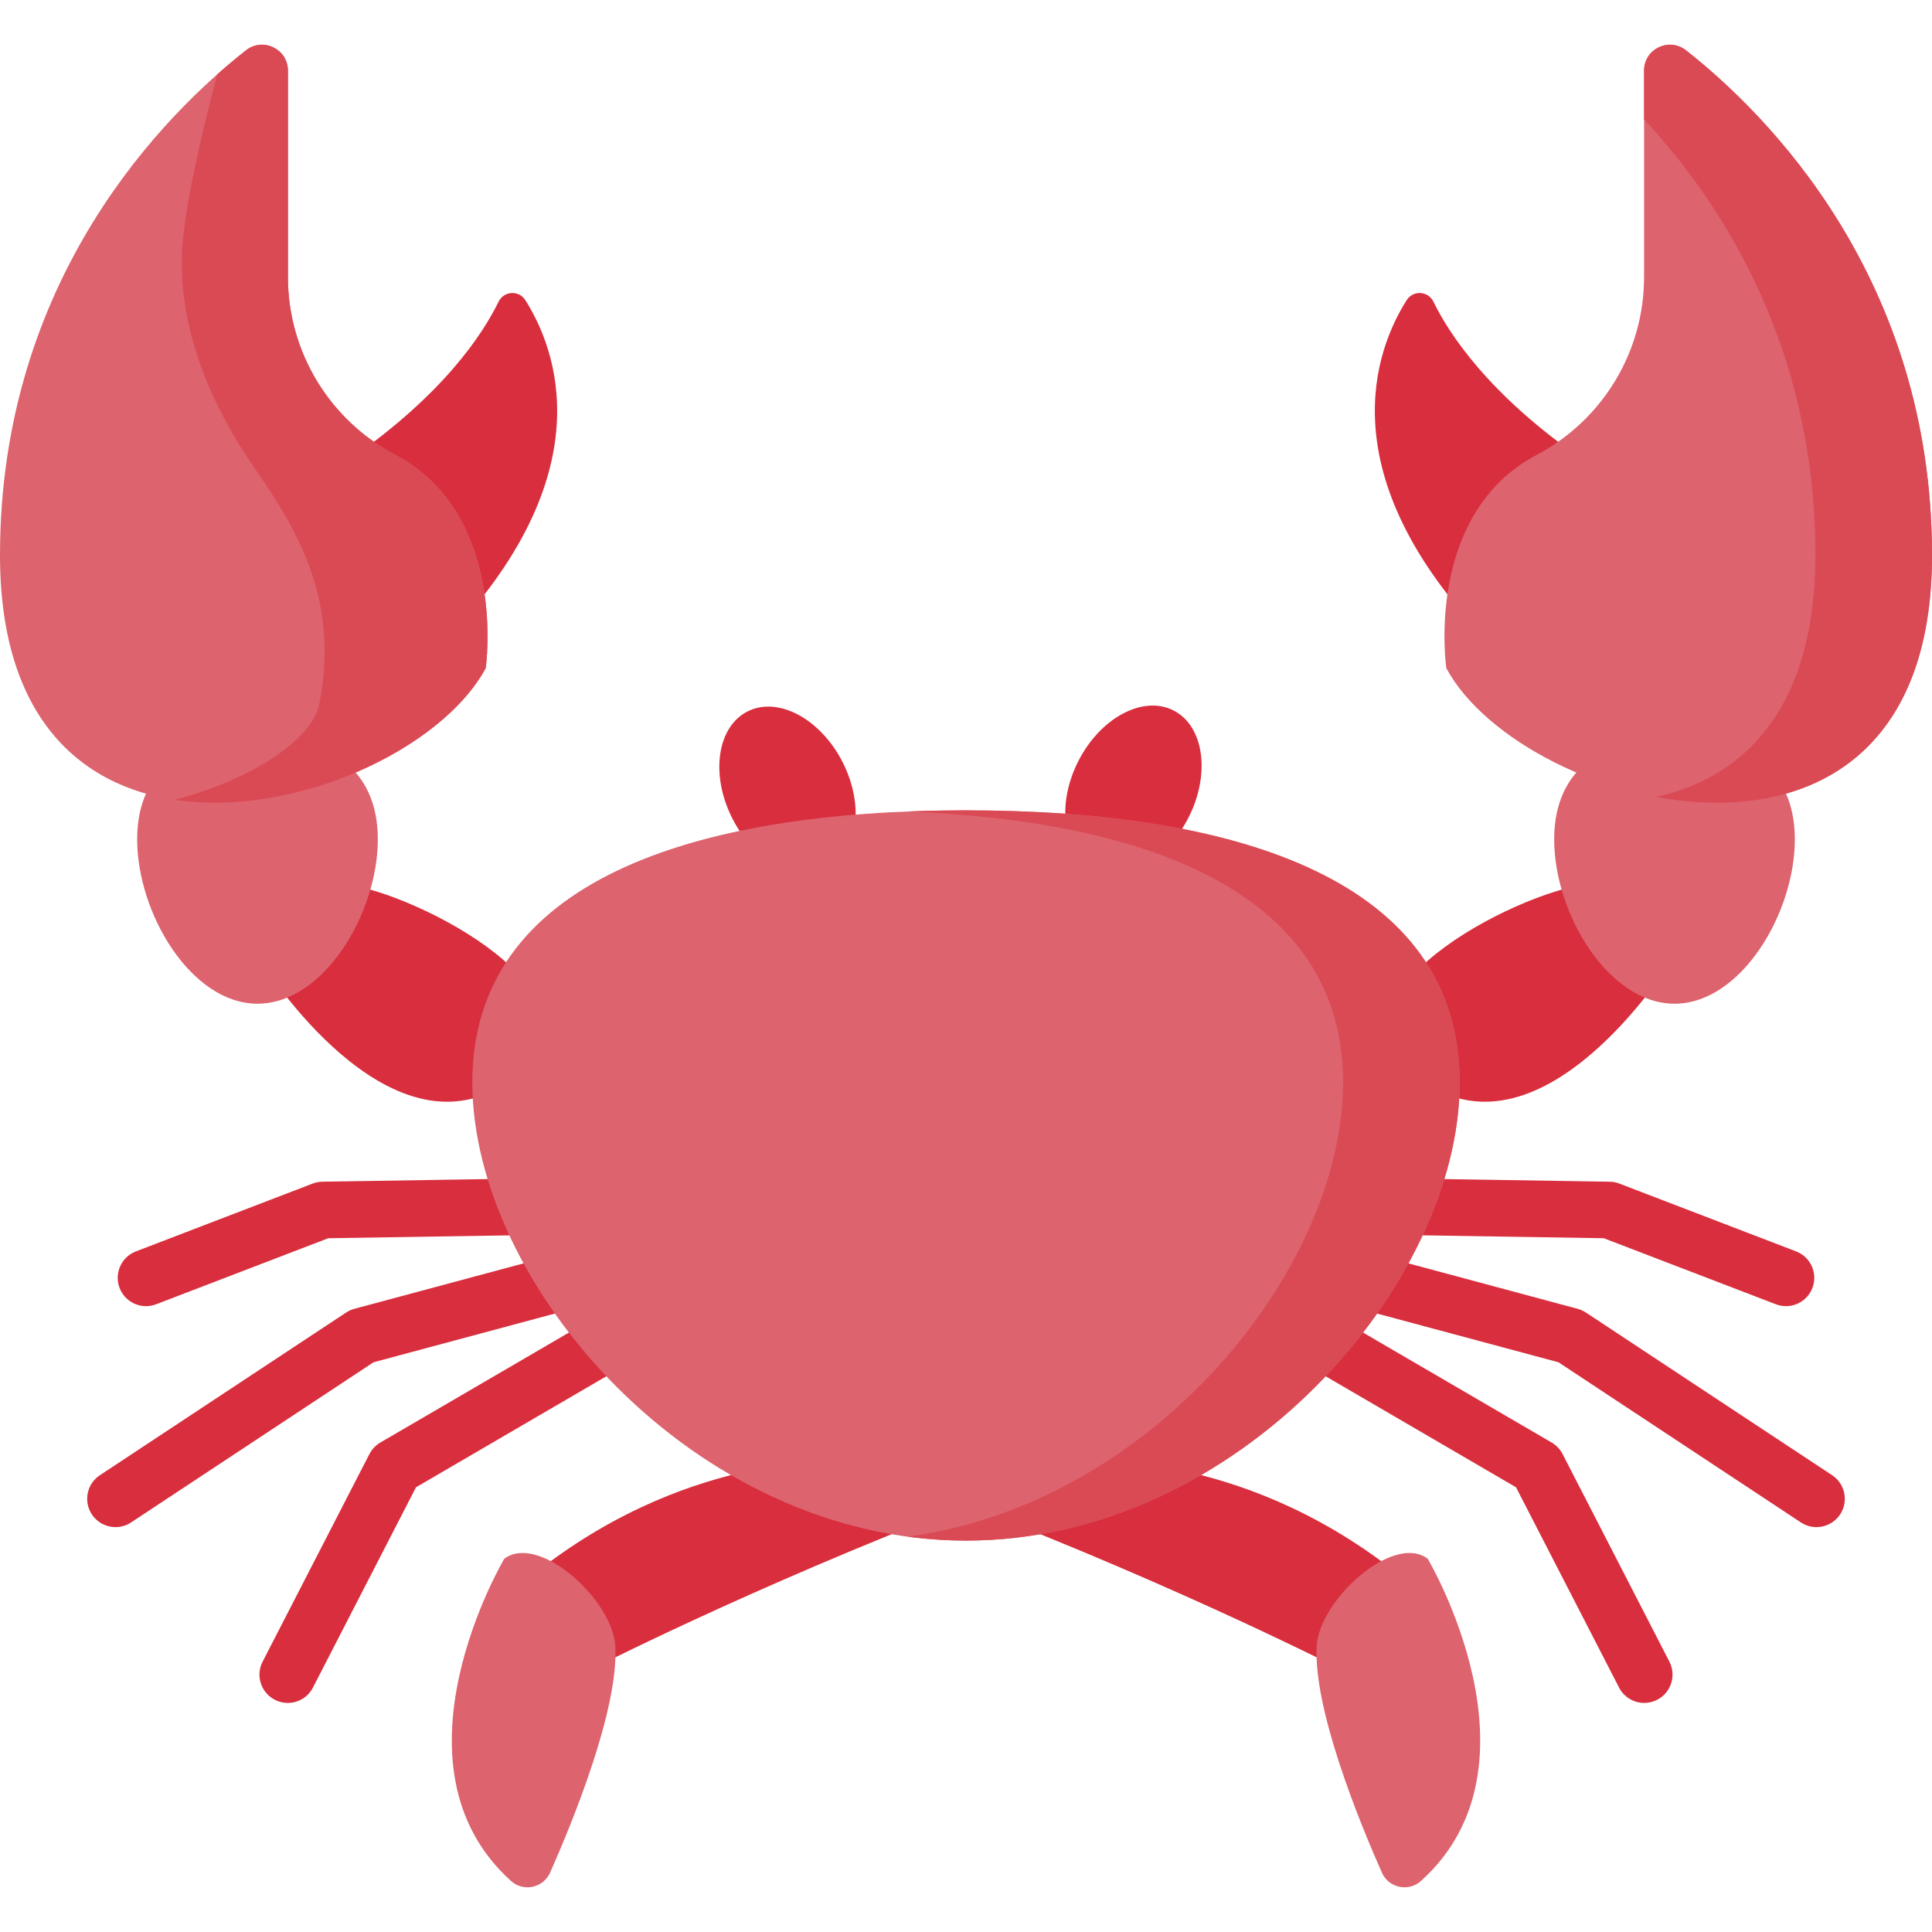 <svg id="Layer_1" enable-background="new 0 0 512 512" viewBox="0 0 512 512" xmlns="http://www.w3.org/2000/svg"><g><g fill="#d82e3d"><g><path d="m38.699 346.141c.893 0 1.802-.161 2.686-.5l45.6-17.498 63.843-1.017c4.142-.066 7.445-3.477 7.379-7.619-.065-4.101-3.41-7.38-7.497-7.38-.041 0-.082 0-.122.001l-65.171 1.038c-.878.014-1.747.182-2.567.497l-46.84 17.974c-3.867 1.484-5.799 5.822-4.315 9.689 1.145 2.984 3.988 4.815 7.004 4.815z"/><path d="m164.173 345.329-63.381 36.962c-1.234.72-2.237 1.777-2.891 3.048l-28.308 55.022c-1.895 3.683-.445 8.205 3.238 10.1 1.098.565 2.27.833 3.425.833 2.72 0 5.345-1.485 6.675-4.07l27.307-53.077 61.491-35.86c3.578-2.087 4.787-6.679 2.701-10.257-2.087-3.579-6.68-4.786-10.257-2.701z"/><path d="m155.342 345.882c4-1.074 6.373-5.188 5.298-9.188-1.074-4-5.19-6.373-9.188-5.298l-57.531 15.45c-.778.208-1.517.542-2.189.985l-65.26 43.113c-3.456 2.283-4.407 6.936-2.124 10.392 1.442 2.183 3.83 3.367 6.265 3.367 1.419 0 2.854-.402 4.127-1.243l64.245-42.443z"/><path d="m361.172 327.126 63.843 1.017 45.6 17.498c.884.339 1.792.5 2.686.5 3.015 0 5.859-1.832 7.003-4.815 1.484-3.867-.448-8.205-4.315-9.689l-46.84-17.974c-.82-.315-1.689-.483-2.567-.497l-65.171-1.038c-4.165-.05-7.553 3.238-7.619 7.379-.065 4.142 3.239 7.554 7.38 7.619z"/><path d="m414.099 385.339c-.653-1.271-1.656-2.328-2.891-3.048l-63.381-36.962c-3.578-2.086-8.17-.877-10.257 2.701-2.086 3.578-.877 8.17 2.701 10.257l61.491 35.86 27.307 53.077c1.33 2.585 3.955 4.07 6.675 4.07 1.155 0 2.327-.268 3.425-.833 3.683-1.895 5.133-6.417 3.238-10.1z"/><path d="m485.528 390.944-65.26-43.113c-.672-.444-1.411-.777-2.189-.985l-57.531-15.45c-4.001-1.074-8.115 1.298-9.188 5.298-1.075 4 1.297 8.114 5.298 9.188l56.356 15.135 64.245 42.443c1.273.841 2.708 1.243 4.127 1.243 2.435 0 4.822-1.184 6.265-3.367 2.284-3.456 1.333-8.108-2.123-10.392z"/></g><path d="m92.625 121.758c24.856-17.189 35.345-33.277 39.515-41.823 1.386-2.84 5.363-3.086 7.058-.419 8.232 12.952 21.11 46.086-21.531 90.36-.001 0-57.817-25.452-25.042-48.118z"/><path d="m419.375 121.758c-24.856-17.189-35.345-33.277-39.515-41.823-1.386-2.84-5.363-3.086-7.058-.419-8.232 12.952-21.11 46.086 21.531 90.36.001 0 57.817-25.452 25.042-48.118z"/><path d="m225.162 387.218s-40.801-3.342-82.147 28.738c0 0-1.913 16.11 13.049 26.755 0 0 42.235-21.711 99.936-43.928z"/><path d="m286.838 387.218s40.801-3.342 82.147 28.738c0 0 1.913 16.11-13.049 26.755 0 0-42.235-21.711-99.936-43.928z"/></g><path d="m133.642 413.085s-32.443 54.558 1.779 85.389c3.307 2.979 8.573 1.844 10.373-2.221 6.118-13.815 18.159-43.357 17.269-60.014-.655-12.244-20.297-30.015-29.421-23.154z" fill="#dd636e"/><path d="m378.358 413.085s32.443 54.558-1.779 85.389c-3.307 2.979-8.573 1.844-10.373-2.221-6.118-13.815-18.159-43.357-17.269-60.014.655-12.244 20.297-30.015 29.421-23.154z" fill="#dd636e"/><ellipse cx="208.744" cy="209.321" fill="#d82e3d" rx="16.404" ry="23.442" transform="matrix(.892 -.452 .452 .892 -72.116 117.087)"/><ellipse cx="300.456" cy="209.321" fill="#d82e3d" rx="23.442" ry="16.404" transform="matrix(.452 -.892 .892 .452 -22.149 382.569)"/><path d="m441.987 255.974s-32.754 51.944-64.241 31.04 20.075-48.565 40.785-52.366 23.456 21.326 23.456 21.326z" fill="#d82e3d"/><path d="m411.874 222.448c0 19.546 14.277 43.544 31.888 43.544s31.888-23.998 31.888-43.544-14.277-27.239-31.888-27.239-31.888 7.693-31.888 27.239z" fill="#dd636e"/><path d="m70.013 255.974s32.754 51.944 64.241 31.04-20.075-48.565-40.785-52.366-23.456 21.326-23.456 21.326z" fill="#d82e3d"/><path d="m125.167 286.851c0-53.44 58.576-72.099 130.833-72.099s130.833 18.659 130.833 72.099-58.576 121.424-130.833 121.424-130.833-67.984-130.833-121.424z" fill="#dd636e"/><path d="m256 214.752c-5.229 0-10.384.101-15.453.303 64.973 2.584 115.38 22.224 115.38 71.796 0 49.573-50.407 111.65-115.38 120.377 5.069.681 10.223 1.047 15.453 1.047 72.257 0 130.833-67.984 130.833-121.424s-58.576-72.099-130.833-72.099z" fill="#da4a54"/><path d="m100.126 222.448c0 19.546-14.277 43.544-31.888 43.544s-31.888-23.998-31.888-43.544 14.277-27.239 31.888-27.239 31.888 7.693 31.888 27.239z" fill="#dd636e"/><path d="m104.767 120.548c-17.492-9.237-28.462-27.351-28.462-47.112v-54.724c0-5.729-6.609-8.924-11.117-5.379-21.171 16.646-65.188 60.117-65.188 133.81 0 97.028 108.343 67.904 128.715 29.916 0 0 5.979-40.706-23.948-56.511z" fill="#dd636e"/><path d="m104.767 120.548c-17.492-9.237-28.462-27.351-28.462-47.112v-54.724c0-5.729-6.61-8.924-11.117-5.379-2.307 1.814-4.885 3.947-7.648 6.402-4.192 15.969-8.79 35.697-9.293 47.087-.945 21.407 8.374 41.734 19.698 57.953 12.211 17.488 21.817 35.733 16.649 61.865-1.864 9.426-18.182 20.085-38.281 25.31 32.087 4.826 71.007-13.641 82.403-34.891-.001 0 5.978-40.706-23.949-56.511z" fill="#da4a54"/><path d="m407.233 120.548c17.492-9.237 28.462-27.351 28.462-47.112v-54.724c0-5.729 6.609-8.924 11.117-5.379 21.171 16.646 65.188 60.117 65.188 133.81 0 97.028-108.343 67.904-128.715 29.916 0 0-5.979-40.706 23.948-56.511z" fill="#dd636e"/><path d="m446.812 13.333c-4.508-3.544-11.117-.35-11.117 5.379v12.911c21.157 22.788 45.4 60.828 45.4 115.52 0 40.388-18.776 58.905-42.161 64.037 35.179 6.599 73.067-6.658 73.067-64.037-.001-73.693-44.018-117.164-65.189-133.81z" fill="#da4a54"/></g><g/><g/><g/><g/><g/><g/><g/><g/><g/><g/><g/><g/><g/><g/><g/></svg>
